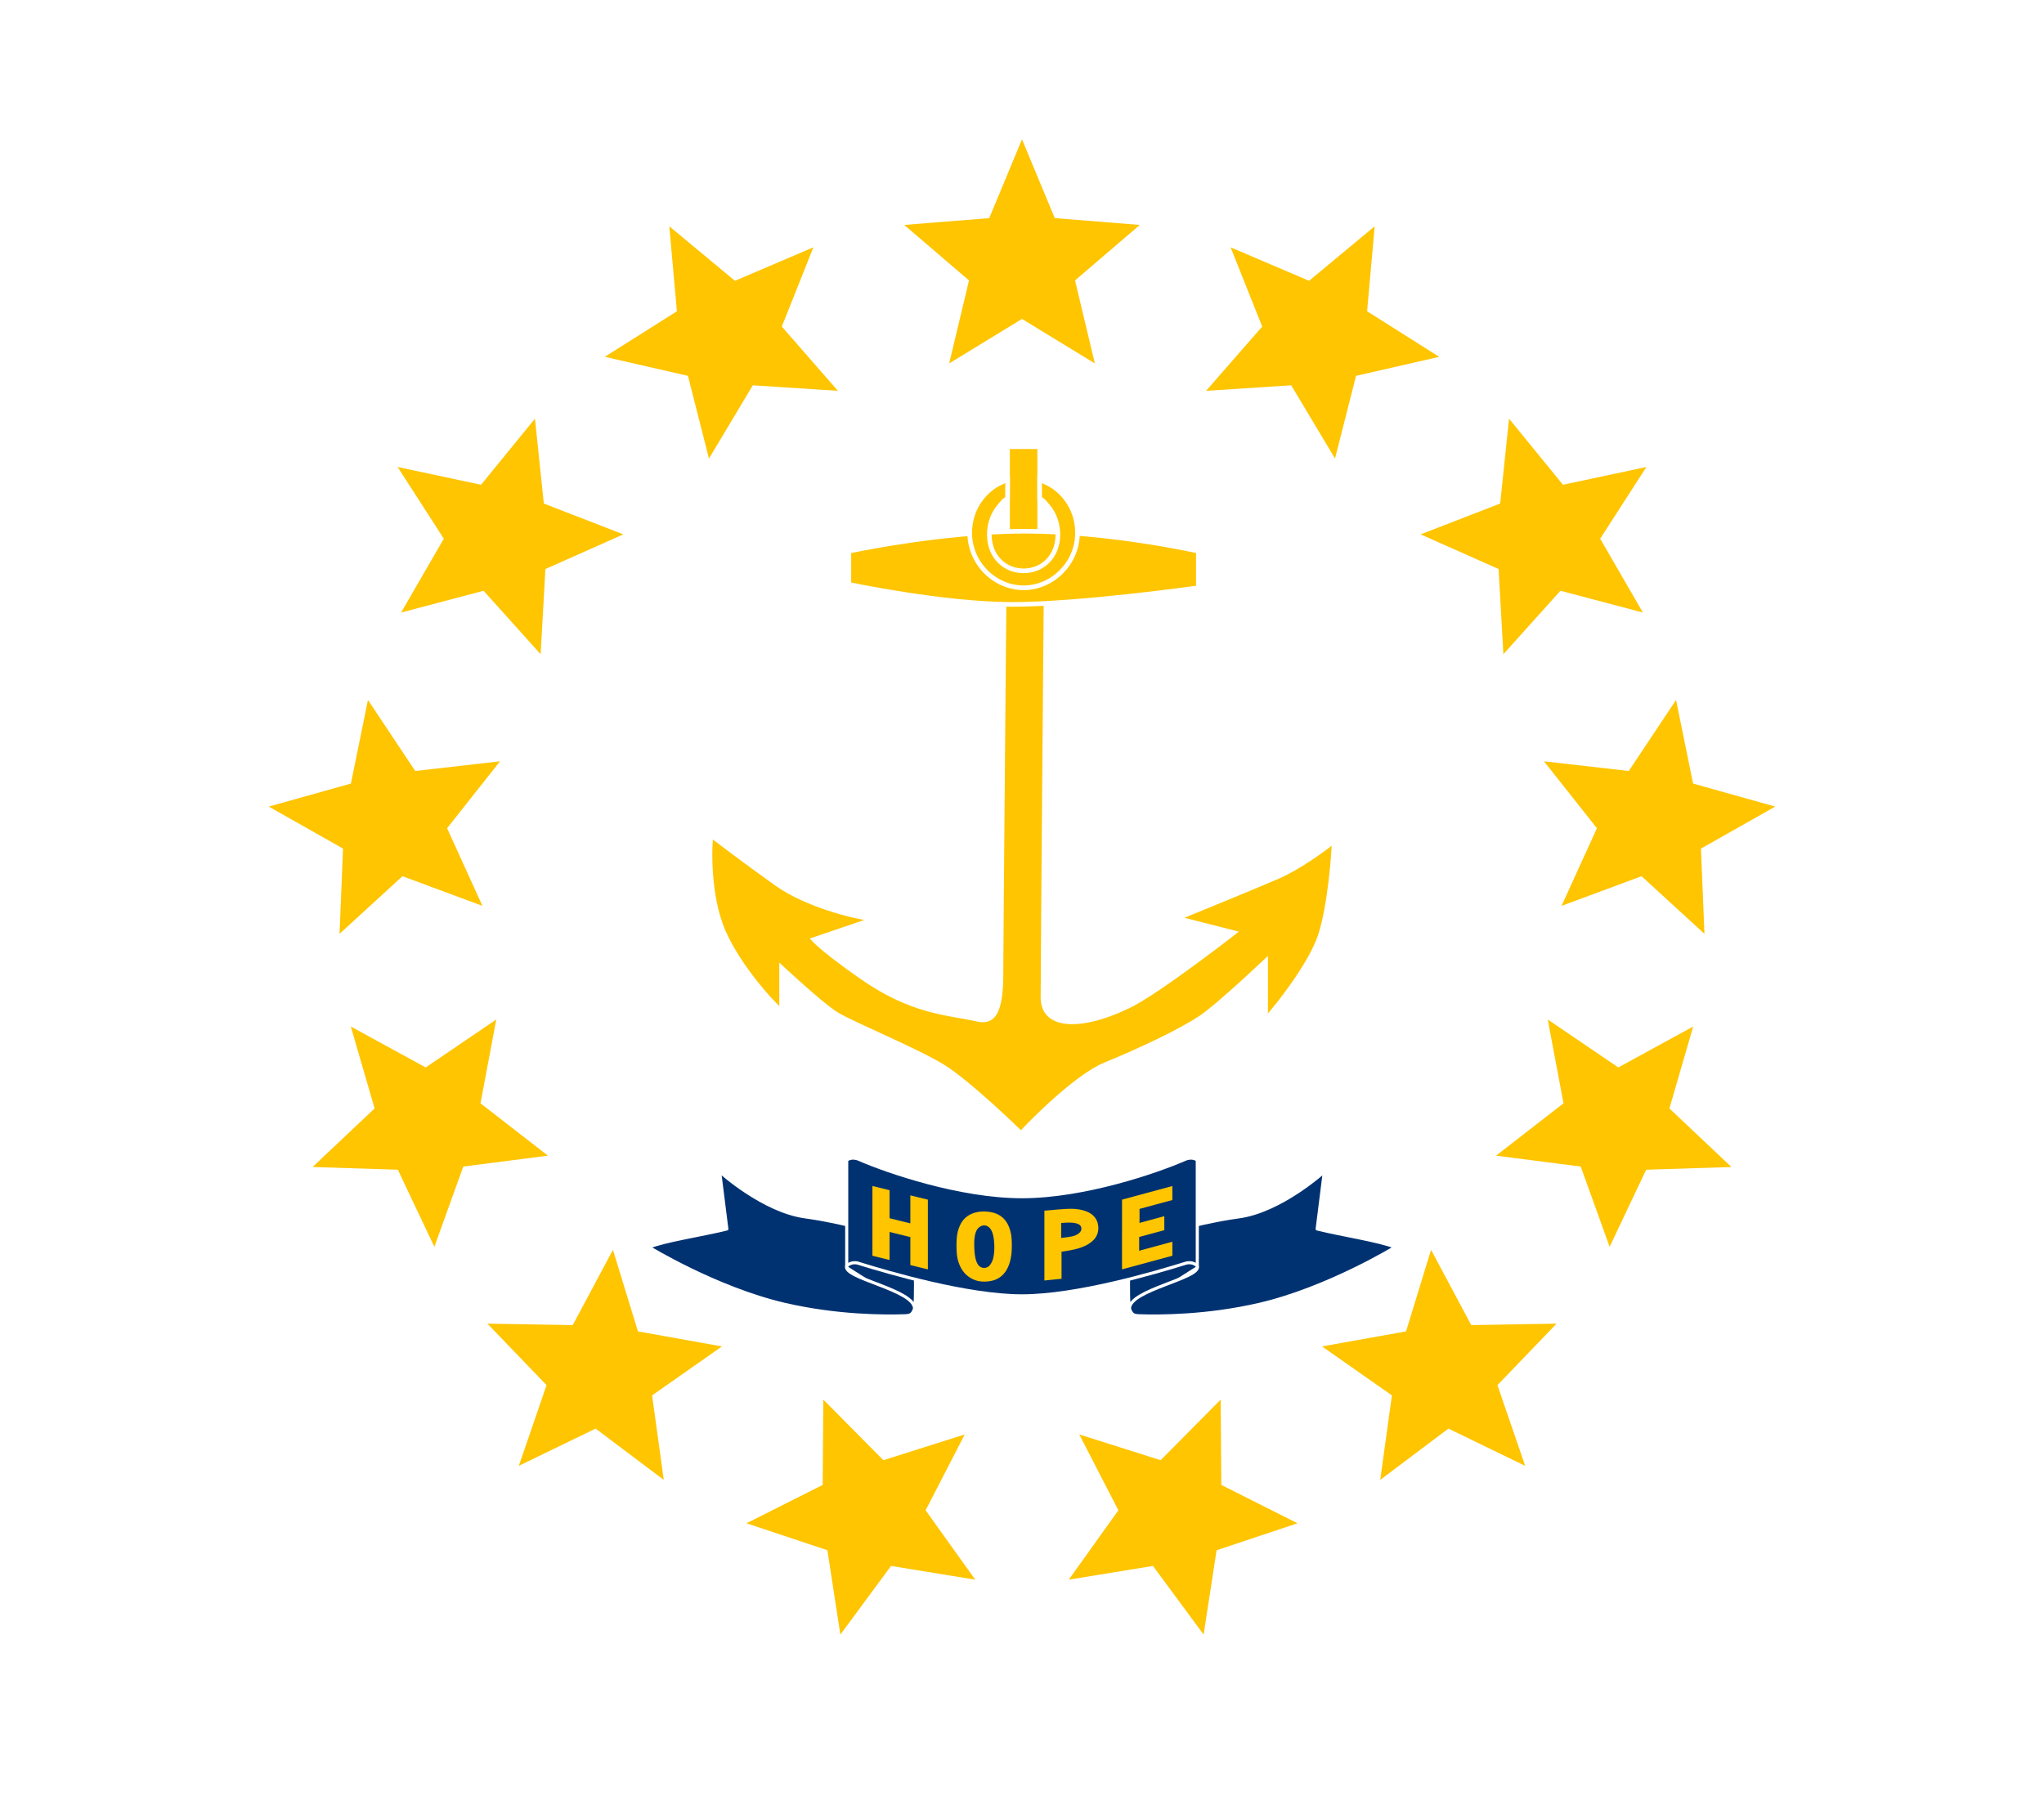 <?xml version="1.0" encoding="UTF-8" standalone="no"?>
<svg
   xmlns:dc="http://purl.org/dc/elements/1.1/"
   xmlns:cc="http://creativecommons.org/ns#"
   xmlns:rdf="http://www.w3.org/1999/02/22-rdf-syntax-ns#"
   xmlns:svg="http://www.w3.org/2000/svg"
   xmlns="http://www.w3.org/2000/svg"
   xmlns:xlink="http://www.w3.org/1999/xlink"
   xmlns:sodipodi="http://sodipodi.sourceforge.net/DTD/sodipodi-0.dtd"
   xmlns:inkscape="http://www.inkscape.org/namespaces/inkscape"
   height="580"
   width="660"
   version="1.1"
   id="svg46"
   sodipodi:docname="Flag_of_Rhode_Island.svg"
   inkscape:version="0.92.2 5c3e80d, 2017-08-06">
  <defs
     id="defs50" />
  <sodipodi:namedview
     pagecolor="#ffffff"
     bordercolor="#666666"
     borderopacity="1"
     objecttolerance="10"
     gridtolerance="10"
     guidetolerance="10"
     inkscape:pageopacity="0"
     inkscape:pageshadow="2"
     inkscape:window-width="1280"
     inkscape:window-height="751"
     id="namedview48"
     showgrid="false"
     inkscape:zoom="0.52976889"
     inkscape:cx="301.46971"
     inkscape:cy="287.91831"
     inkscape:window-x="0"
     inkscape:window-y="1"
     inkscape:window-maximized="1"
     inkscape:current-layer="svg46" />
  <g
     id="g914"
     transform="translate(0,-25)">
    <path
       id="path8"
       d="M 0,25 H 660 V 605 H 0 Z"
       inkscape:connector-curvature="0"
       style="fill:#ffffff" />
    <g
       id="Anchor"
       style="fill:#fec500;stroke-width:1.5">
      <path
         id="Body"
         d="m 325.78,210.52 c 0,0 -1.06,118.22 -1.06,126.82 0,8.6 0,20.42 -9.5,18.27 -9.48,-2.15 -21.09,-2.15 -37.97,-13.97 -16.87,-11.82 -16.87,-13.97 -16.87,-13.97 l 15.82,-5.38 c 0,0 -15.82,-3.22 -26.37,-10.74 -10.55,-7.53 -18.99,-13.98 -18.99,-13.98 0,0 -1.05,16.13 4.22,27.95 5.28,11.82 15.82,22.57 15.82,22.57 v -13.97 c 0,0 14.77,13.97 20.05,17.2 5.27,3.22 26.37,11.82 34.8,17.2 8.44,5.36 23.904,20.41 23.904,20.41 0,0 16.186,-17.2 26.736,-21.5 10.55,-4.3 24.26,-10.74 30.59,-15.04 6.33,-4.3 23.2,-20.42 23.2,-20.42 v 18.27 c 0,0 11.6,-13.97 14.77,-23.65 3.17,-9.67 4.22,-26.87 4.22,-26.87 0,0 -8.44,6.45 -15.82,9.68 -7.39,3.22 -28.48,11.82 -28.48,11.82 l 16.87,4.3 c 0,0 -27.42,21.5 -36.91,25.8 -17.286,8.311 -29.54,6.44 -29.54,-4.3 0,-10.74 1.06,-136.5 1.06,-136.5 z m 1.05,-39.77 h 7.38 v 32.24 h -7.38 z"
         inkscape:connector-curvature="0"
         style="stroke:#fec500"
         sodipodi:nodetypes="csccccccccccccssccccccccsccccccc" />
      <path
         id="Stock"
         d="m 274.1,203 c 0,0 29.53,-6.45 56.95,-6.45 27.42,0 55.9,6.44 55.9,6.44 v 11.83 c 0,0 -37.97,5.37 -60.12,5.37 -22.15,0 -52.738,-6.45 -52.738,-6.45 z"
         inkscape:connector-curvature="0"
         style="stroke:#ffffff"
         sodipodi:nodetypes="csccscc" />
      <path
         sodipodi:nodetypes="sssccsscssccssscs"
         style="fill-rule:evenodd;stroke:#ffffff"
         inkscape:connector-curvature="0"
         d="m 347.92,197.08 c 0,-4.9 -1.89,-9.332 -4.945,-12.54 -1.528,-1.604 -3.346,-2.901 -5.366,-3.798 -1.01,-0.448 -0.831,-0.619 -1.929,-0.855 l 0.032,6.142 c 1.324,0.653 1.632,1.303 2.634,2.471 2.004,2.335 3.244,5.56 3.244,9.12 0,7.12 -4.96,11.732 -11.07,11.732 -6.11,0 -11.07,-4.612 -11.07,-11.732 0,-3.56 1.24,-6.785 3.244,-9.12 1.002,-1.167 1.31,-1.818 2.634,-2.471 l 0.032,-6.142 c -1.099,0.236 -0.92,0.407 -1.929,0.855 -2.019,0.897 -3.838,2.194 -5.366,3.798 -3.055,3.208 -4.945,7.64 -4.945,12.54 0,9.8 8.032,17.74 17.4,17.74 9.368,0 17.4,-7.94 17.4,-17.74 z"
         id="Shackle" />
    </g>
    <g
       id="Banner"
       style="fill:#003271;stroke:#ffffff;stroke-linejoin:round">
      <path
         id="path18"
         d="m 427.63,403.37 c 0,0 -14.01,12.8 -27.72,14.62 -13.71,1.83 -35.3,8.27 -35.3,8.27 0,0 -0.57,19.72 0.1,21.43 0.67,1.71 1.1,2.16 3.07,2.23 6.39,0.23 21.95,0.25 38.88,-3.69 22.13,-5.15 43.84,-18.47 43.84,-18.47 -5.06,-2.08 -17.3,-3.91 -25.2,-5.87 z m -41.03,30.45 c 1.5,4 -22.18,7.7 -21.89,13.87 M 232.37,403.37 c 0,0 14.01,12.8 27.72,14.62 13.71,1.83 35.3,8.27 35.3,8.27 0,0 0.57,19.72 -0.1,21.43 -0.67,1.71 -1.1,2.16 -3.07,2.23 -6.39,0.23 -21.95,0.25 -38.88,-3.69 -22.13,-5.15 -43.84,-18.47 -43.84,-18.47 5.06,-2.08 17.3,-3.91 25.2,-5.87 z m 41.03,30.45 c -1.5,4 22.18,7.7 21.89,13.87"
         inkscape:connector-curvature="0" />
      <path
         id="path20"
         d="m 277.26,432.99 c -2.44,-0.76 -3.86,0.83 -3.86,0.83 v -34.16 c 0,0 1.48,-1.34 4.06,-0.21 9.1,3.97 32.56,12.02 52.54,12.02 19.98,0 43.44,-8.05 52.54,-12.02 2.58,-1.13 4.06,0.2 4.06,0.2 v 34.17 c 0,0 -1.42,-1.6 -3.86,-0.83 -9.7,3.01 -35.06,10.5 -52.74,10.5 -17.68,0 -43.04,-7.49 -52.74,-10.49 z"
         inkscape:connector-curvature="0" />
    </g>
    <g
       id="Stars"
       transform="translate(330,315)"
       style="fill:#fec500">
      <path
         id="a"
         d="m 0,-245 10.58,25.44 27.46,2.2 -20.92,17.92 6.4,26.8 L 0,-187 l -23.51,14.36 6.4,-26.8 -20.93,-17.92 27.46,-2.2 z"
         inkscape:connector-curvature="0" />
      <g
         id="b">
        <use
           id="use25"
           xlink:href="#a"
           transform="rotate(27.7)"
           x="0"
           y="0"
           width="100%"
           height="100%" />
        <use
           id="use27"
           xlink:href="#a"
           transform="rotate(55.38)"
           x="0"
           y="0"
           width="100%"
           height="100%" />
        <use
           id="use29"
           xlink:href="#a"
           transform="rotate(83.08)"
           x="0"
           y="0"
           width="100%"
           height="100%" />
        <use
           id="use31"
           xlink:href="#a"
           transform="rotate(110.77)"
           x="0"
           y="0"
           width="100%"
           height="100%" />
        <use
           id="use33"
           xlink:href="#a"
           transform="rotate(138.46)"
           x="0"
           y="0"
           width="100%"
           height="100%" />
        <use
           id="use35"
           xlink:href="#a"
           transform="rotate(166.15)"
           x="0"
           y="0"
           width="100%"
           height="100%" />
      </g>
      <use
         id="use38"
         xlink:href="#b"
         transform="scale(-1,1)"
         x="0"
         y="0"
         width="100%"
         height="100%" />
    </g>
    <path
       id="HOPE"
       d="m 362.3,423.68 v -11.26 l 8.12,-2.2 8.13,-2.2 v 4.52 l -5.3,1.43 -5.3,1.44 v 4.52 l 4,-1.08 4,-1.09 v 4.52 l -4.06,1.1 -4.06,1.1 v 4.44 l 5.36,-1.45 5.36,-1.46 v 4.53 l -8.13,2.2 -8.13,2.2 v -11.26 z m -15.7,0.5 c 1.92,-0.62 2.85,-1.68 2.51,-2.87 -0.32,-1.13 -2.06,-1.62 -5.14,-1.44 l -1.32,0.08 v 4.85 l 1.68,-0.22 c 0.92,-0.12 1.94,-0.3 2.26,-0.4 z m -9.37,3.08 v -11.28 l 3.68,-0.32 c 4.54,-0.39 6.06,-0.38 8.08,0.03 3.5,0.72 5.44,2.6 5.64,5.48 a 5.39,5.39 0 0 1 -2.03,4.73 c -1.72,1.5 -4.13,2.42 -7.98,3.04 l -1.85,0.3 v 8.73 l -2.77,0.28 -2.77,0.28 z m -18.28,6.89 c 0.7,-0.38 1.41,-1.5 1.73,-2.73 0.63,-2.46 0.47,-6.6 -0.35,-8.61 -0.79,-1.96 -2.5,-2.63 -4.02,-1.57 -1.3,0.9 -1.84,2.93 -1.72,6.5 0.12,3.87 0.82,5.9 2.26,6.54 a 2.4,2.4 0 0 0 2.1,-0.13 z m -2.75,4.62 a 8.4,8.4 0 0 1 -6.01,-4.52 c -1.01,-2.02 -1.34,-3.75 -1.34,-6.96 0,-3.23 0.34,-5.01 1.32,-6.95 1.48,-2.92 4.62,-4.4 8.66,-4.04 4.35,0.38 6.88,2.86 7.68,7.55 0.24,1.4 0.27,4.6 0.06,6.24 -0.56,4.42 -2.38,7.19 -5.42,8.27 -1.46,0.51 -3.36,0.67 -4.95,0.4 z m -34.5,-19.5 v -11.26 l 2.77,0.68 2.77,0.68 v 9.05 l 3.36,0.83 3.35,0.82 v -9.04 l 2.83,0.7 2.83,0.69 v 22.52 l -2.83,-0.7 -2.83,-0.69 v -9.04 l -3.35,-0.83 -3.36,-0.83 v 9.05 l -2.77,-0.68 -2.77,-0.68 v -11.26 z"
       inkscape:connector-curvature="0"
       style="fill:#fec500" />
  </g>
  <path
     d="m 238.6,3079.78 h 34.82 m -34.83,11.55 h 34.83 m -34.83,11.55 h 34.83 m -34.83,11.54 h 34.83 m -34.83,11.55 h 34.83 m -34.83,11.54 h 34.83 m -34.83,11.55 h 34.83 m -34.83,11.54 h 34.83 M 238.6,4519.78 h 34.82 m -34.83,11.55 h 34.83 m -34.83,11.54 h 34.83 m -34.83,11.55 h 34.83 m -34.83,11.55 h 34.83 m -34.83,11.54 h 34.83 m -34.83,11.55 h 34.83 m -34.83,11.54 h 34.83 M 238.6,5959.78 h 34.82 m -34.83,11.55 h 34.83 m -34.83,11.54 h 34.83 m -34.83,11.55 h 34.83 m -34.83,11.55 h 34.83 m -34.83,11.54 h 34.83 m -34.83,11.55 h 34.83 m -34.83,11.54 h 34.83 M 238.6,7399.78 h 34.82 m -34.83,11.55 h 34.83 m -34.83,11.54 h 34.83 m -34.83,11.55 h 34.83 m -34.83,11.55 h 34.83 m -34.83,11.54 h 34.83 m -34.83,11.55 h 34.83 m -34.83,11.54 h 34.83 M 238.6,8839.78 h 34.82 m -34.83,11.55 h 34.83 m -34.83,11.55 h 34.83 m -34.83,11.54 h 34.83 m -34.83,11.55 h 34.83 m -34.83,11.54 h 34.83 m -34.83,11.55 h 34.83 m -34.83,11.54 h 34.83"
     id="path44"
     inkscape:connector-curvature="0"
     style="fill:none;stroke:#dfad00;stroke-width:3.91" />
</svg>
